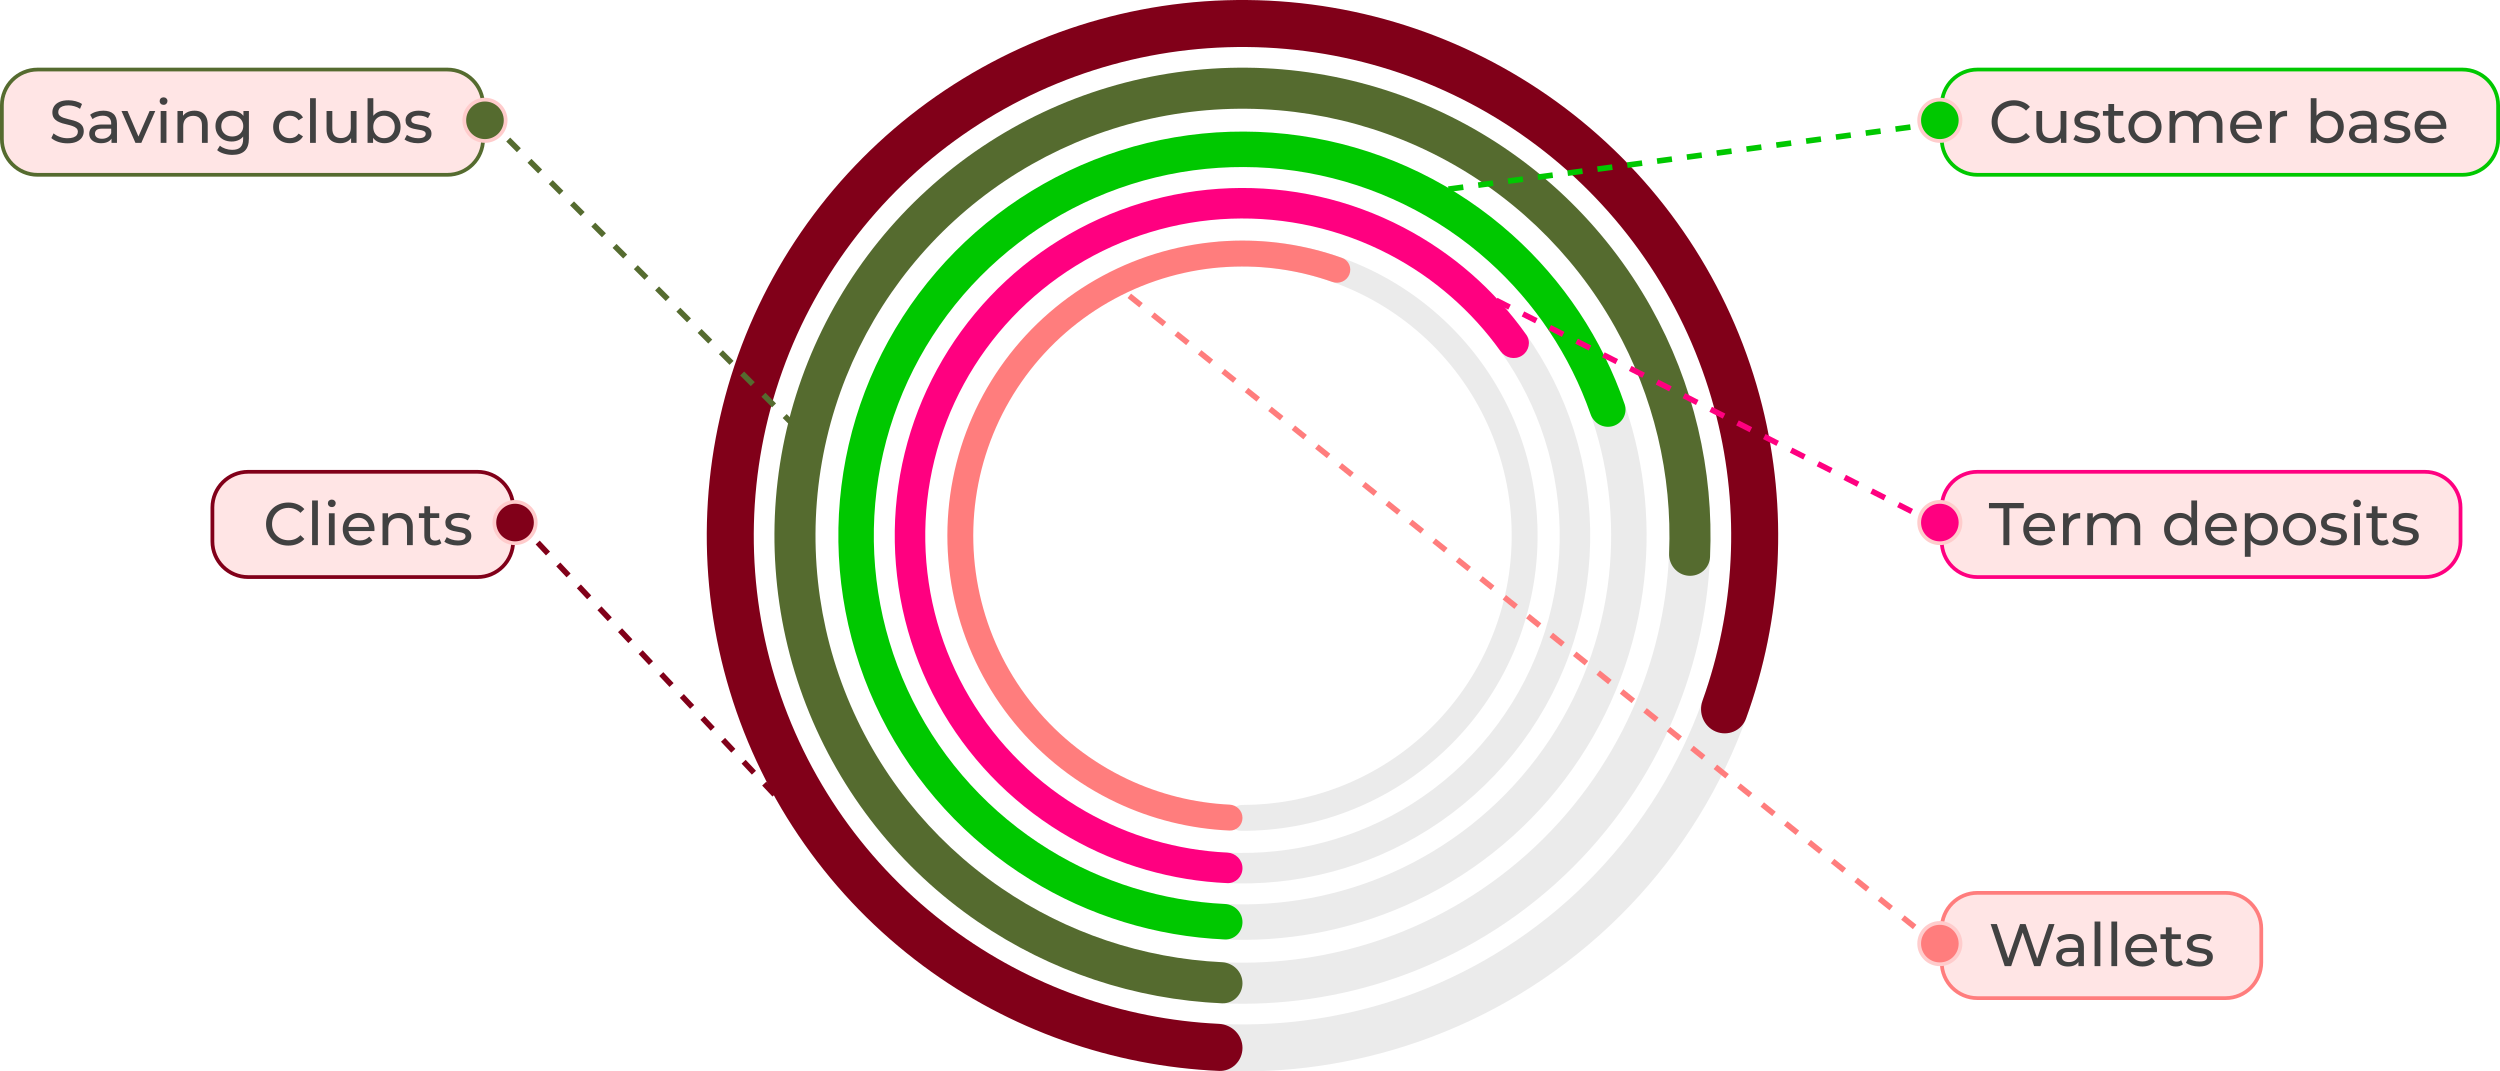 <svg width="665" height="285" viewBox="0 0 665 285" fill="none" xmlns="http://www.w3.org/2000/svg">
<path d="M466.749 142.5C470.201 142.5 473.014 145.3 472.863 148.749C472.077 166.658 467.918 184.276 460.585 200.674C452.4 218.976 440.445 235.345 425.502 248.711C410.559 262.078 392.963 272.14 373.865 278.241C356.755 283.708 338.783 285.884 320.898 284.676C317.454 284.444 314.983 281.337 315.367 277.906C315.75 274.475 318.842 272.02 322.288 272.238C338.423 273.259 354.626 271.263 370.061 266.332C387.483 260.766 403.535 251.586 417.167 239.393C430.799 227.199 441.705 212.266 449.171 195.57C455.786 180.778 459.57 164.897 460.347 148.749C460.513 145.301 463.296 142.5 466.749 142.5Z" fill="#EBEBEB"/>
<path d="M330.5 278.749C330.5 282.201 327.699 285.014 324.25 284.863C295.891 283.618 268.495 273.926 245.618 256.961C221.063 238.752 203.016 213.129 194.139 183.877C185.263 154.625 186.029 123.294 196.324 94.51C206.619 65.727 225.897 41.017 251.311 24.029C276.726 7.041 306.929 -1.323 337.462 0.17C367.995 1.664 397.238 12.936 420.873 32.323C444.508 51.71 461.283 78.184 468.719 107.835C475.648 135.461 474.128 164.48 464.434 191.161C463.255 194.406 459.585 195.918 456.395 194.598C453.205 193.278 451.704 189.625 452.87 186.375C461.546 162.178 462.868 135.9 456.592 110.876C449.808 83.827 434.506 59.676 412.944 41.99C391.383 24.304 364.705 14.02 336.851 12.658C308.997 11.295 281.444 18.926 258.259 34.423C235.074 49.92 217.488 72.463 208.096 98.721C198.705 124.979 198.006 153.561 206.103 180.247C214.201 206.932 230.665 230.307 253.065 246.918C273.788 262.286 298.574 271.112 324.251 272.347C327.699 272.513 330.5 275.296 330.5 278.749Z" fill="#810019"/>
<path d="M449.538 142.5C452.555 142.5 455.012 144.947 454.88 147.96C454.193 163.606 450.56 178.999 444.153 193.326C437.002 209.316 426.557 223.617 413.502 235.295C400.446 246.973 385.073 255.764 368.388 261.095C353.438 265.871 337.737 267.772 322.111 266.717C319.102 266.514 316.943 263.8 317.278 260.802C317.613 257.804 320.315 255.659 323.325 255.85C337.422 256.742 351.578 254.998 365.063 250.69C380.285 245.827 394.309 237.807 406.219 227.154C418.13 216.5 427.658 203.454 434.181 188.866C439.961 175.943 443.266 162.068 443.945 147.96C444.09 144.947 446.522 142.5 449.538 142.5Z" fill="#EBEBEB"/>
<path d="M330.5 261.538C330.5 264.555 328.053 267.012 325.04 266.88C301.859 265.863 279.384 258.384 260.177 245.237C239.466 231.061 223.523 210.955 214.439 187.558C205.356 164.16 203.556 138.564 209.276 114.126C214.997 89.688 227.969 67.549 246.493 50.614C265.017 33.678 288.227 22.737 313.079 19.225C337.931 15.713 363.264 19.794 385.755 30.933C408.247 42.073 426.846 59.749 439.114 81.646C450.491 101.951 455.93 125.005 454.87 148.184C454.733 151.197 452.066 153.414 449.062 153.144C446.057 152.875 443.854 150.22 443.979 147.206C444.85 126.223 439.885 105.369 429.585 86.985C418.393 67.01 401.425 50.884 380.907 40.722C360.389 30.56 337.279 26.837 314.608 30.041C291.936 33.245 270.763 43.226 253.864 58.675C236.965 74.125 225.131 94.321 219.912 116.615C214.694 138.909 216.336 162.26 224.622 183.604C232.909 204.949 247.453 223.291 266.347 236.223C283.736 248.126 304.063 254.936 325.04 255.945C328.053 256.09 330.5 258.522 330.5 261.538Z" fill="#556B2F"/>
<path d="M426.338 105.355C428.766 104.414 431.508 105.617 432.342 108.084C437.692 123.915 439.284 140.798 436.964 157.39C434.425 175.541 427.288 192.742 416.23 207.358C405.173 221.974 390.562 233.521 373.785 240.9C358.45 247.646 341.771 250.706 325.082 249.863C322.48 249.732 320.577 247.42 320.822 244.827C321.067 242.235 323.368 240.343 325.97 240.464C341.057 241.161 356.124 238.365 369.988 232.267C385.292 225.535 398.621 215.001 408.709 201.667C418.796 188.334 425.307 172.642 427.623 156.083C429.721 141.084 428.313 125.824 423.538 111.496C422.715 109.025 423.909 106.296 426.338 105.355Z" fill="#EBEBEB"/>
<path d="M330.5 245.284C330.5 247.889 328.387 250.011 325.785 249.897C307.483 249.093 289.661 243.624 274.028 233.972C257.056 223.494 243.334 208.501 234.396 190.669C225.458 172.837 221.658 152.871 223.42 133.002C225.183 113.134 232.438 94.148 244.374 78.168C256.311 62.188 272.458 49.843 291.01 42.516C309.562 35.189 329.786 33.167 349.421 36.678C369.056 40.189 387.327 49.093 402.19 62.395C415.88 74.647 426.182 90.184 432.145 107.506C432.993 109.969 431.557 112.597 429.06 113.336C426.562 114.075 423.95 112.645 423.091 110.186C417.631 94.541 408.286 80.508 395.9 69.423C382.341 57.288 365.673 49.165 347.761 45.963C329.849 42.76 311.399 44.604 294.475 51.288C277.551 57.973 262.82 69.234 251.931 83.812C241.042 98.39 234.423 115.711 232.815 133.836C231.208 151.961 234.674 170.176 242.828 186.443C250.981 202.71 263.5 216.388 278.983 225.947C293.127 234.679 309.234 239.658 325.786 240.455C328.387 240.58 330.5 242.68 330.5 245.284Z" fill="#00C800"/>
<path d="M380.603 69.619C381.873 67.772 384.406 67.297 386.195 68.647C401.422 80.129 412.756 96.063 418.593 114.289C424.843 133.805 424.435 154.844 417.434 174.103C410.432 193.362 397.234 209.752 379.91 220.698C363.731 230.92 344.811 235.855 325.764 234.879C323.526 234.764 321.89 232.774 322.103 230.543C322.316 228.312 324.297 226.686 326.536 226.791C343.791 227.603 360.917 223.099 375.575 213.837C391.379 203.851 403.419 188.9 409.807 171.33C416.194 153.761 416.566 134.568 410.864 116.764C405.576 100.251 395.34 85.8 381.592 75.341C379.809 73.984 379.334 71.466 380.603 69.619Z" fill="#EBEBEB"/>
<path d="M330.5 230.942C330.5 233.183 328.682 235.009 326.443 234.911C311.805 234.268 297.507 230.156 284.74 222.888C270.795 214.95 259.155 203.522 250.963 189.725C242.771 175.928 238.309 160.237 238.016 144.194C237.722 128.151 241.606 112.307 249.287 98.22C256.968 84.132 268.182 72.285 281.827 63.841C295.472 55.398 311.078 50.65 327.113 50.062C343.148 49.474 359.06 53.068 373.286 60.49C386.311 67.285 397.512 77.076 405.982 89.033C407.277 90.862 406.727 93.379 404.843 94.593C402.959 95.807 400.456 95.257 399.153 93.434C391.451 82.658 381.309 73.829 369.532 67.685C356.554 60.915 342.038 57.636 327.41 58.172C312.782 58.708 298.545 63.04 286.097 70.743C273.65 78.445 263.42 89.253 256.413 102.105C249.405 114.956 245.862 129.41 246.13 144.045C246.398 158.681 250.468 172.995 257.942 185.581C265.415 198.168 276.034 208.594 288.755 215.835C300.299 222.406 313.214 226.15 326.444 226.787C328.682 226.895 330.5 228.701 330.5 230.942Z" fill="#FF0080"/>
<path d="M321.367 68.001C321.135 66.114 322.478 64.388 324.374 64.239C334.047 63.482 343.787 64.524 353.098 67.323C363.51 70.453 373.158 75.711 381.431 82.765C389.704 89.818 396.421 98.513 401.158 108.299C405.895 118.085 408.547 128.748 408.947 139.612C409.347 150.476 407.486 161.305 403.481 171.413C399.477 181.52 393.417 190.686 385.685 198.329C377.953 205.972 368.718 211.925 358.565 215.812C349.485 219.288 339.848 221.043 330.145 220.999C328.243 220.991 326.777 219.368 326.869 217.468C326.961 215.569 328.576 214.112 330.478 214.113C339.227 214.115 347.913 212.515 356.102 209.38C365.365 205.834 373.79 200.403 380.843 193.431C387.897 186.458 393.425 178.097 397.078 168.876C400.731 159.656 402.429 149.777 402.064 139.865C401.699 129.954 399.28 120.227 394.959 111.3C390.638 102.373 384.509 94.44 376.962 88.006C369.415 81.571 360.614 76.774 351.115 73.919C342.718 71.395 333.938 70.437 325.213 71.083C323.316 71.223 321.598 69.889 321.367 68.001Z" fill="#EBEBEB"/>
<path d="M330.5 217.556C330.5 219.458 328.957 221.008 327.057 220.924C316.647 220.467 306.419 217.942 296.976 213.482C286.493 208.531 277.238 201.32 269.873 192.367C262.509 183.413 257.219 172.94 254.384 161.699C251.549 150.459 251.238 138.73 253.475 127.355C255.712 115.98 260.44 105.241 267.32 95.911C274.2 86.581 283.062 78.89 293.267 73.391C303.473 67.893 314.77 64.723 326.347 64.11C336.776 63.557 347.198 65.092 357.007 68.611C358.797 69.253 359.638 71.271 358.918 73.031C358.198 74.792 356.189 75.627 354.396 74.992C345.532 71.854 336.124 70.489 326.711 70.988C316.15 71.547 305.844 74.439 296.534 79.455C287.224 84.471 279.14 91.487 272.863 99.999C266.587 108.51 262.273 118.307 260.233 128.683C258.192 139.06 258.476 149.76 261.062 160.015C263.649 170.269 268.475 179.824 275.193 187.991C281.911 196.159 290.354 202.737 299.917 207.254C308.441 211.279 317.665 213.578 327.058 214.03C328.957 214.121 330.5 215.654 330.5 217.556Z" fill="#FF7D7D"/>
<line x1="137.547" y1="138.486" x2="223.636" y2="230.115" stroke="#810019" stroke-width="1.5" stroke-dasharray="4 4"/>
<line x1="129.53" y1="31.47" x2="214.53" y2="116.47" stroke="#556B2F" stroke-width="1.5" stroke-dasharray="4 4"/>
<line x1="516.1" y1="32.743" x2="382.1" y2="50.743" stroke="#00C800" stroke-width="1.5" stroke-dasharray="4 4"/>
<line x1="515.66" y1="139.669" x2="389.66" y2="75.669" stroke="#FF0080" stroke-width="1.5" stroke-dasharray="4 4"/>
<line x1="515.53" y1="251.585" x2="296.53" y2="75.585" stroke="#FF7D7D" stroke-width="1.5" stroke-dasharray="4 4"/>
<path d="M56.5 135C56.5 129.753 60.753 125.5 66 125.5H127C132.247 125.5 136.5 129.753 136.5 135V144C136.5 149.247 132.247 153.5 127 153.5H66C60.753 153.5 56.5 149.247 56.5 144V135Z" fill="#FFCCCC" fill-opacity="0.5" stroke="#810019"/>
<path d="M0.5 28C0.5 22.753 4.753 18.5 10 18.5H119C124.247 18.5 128.5 22.753 128.5 28V37C128.5 42.247 124.247 46.5 119 46.5H10C4.753 46.5 0.5 42.247 0.5 37V28Z" fill="#FFCCCC" fill-opacity="0.5" stroke="#556B2F"/>
<path d="M516.5 28C516.5 22.753 520.753 18.5 526 18.5H655C660.247 18.5 664.5 22.753 664.5 28V37C664.5 42.247 660.247 46.5 655 46.5H526C520.753 46.5 516.5 42.247 516.5 37V28Z" fill="#FFCCCC" fill-opacity="0.5" stroke="#00C800"/>
<path d="M516.5 135C516.5 129.753 520.753 125.5 526 125.5H645C650.247 125.5 654.5 129.753 654.5 135V144C654.5 149.247 650.247 153.5 645 153.5H526C520.753 153.5 516.5 149.247 516.5 144V135Z" fill="#FFCCCC" fill-opacity="0.5" stroke="#FF0080"/>
<path d="M516.5 247C516.5 241.753 520.753 237.5 526 237.5H592C597.247 237.5 601.5 241.753 601.5 247V256C601.5 261.247 597.247 265.5 592 265.5H526C520.753 265.5 516.5 261.247 516.5 256V247Z" fill="#FFCCCC" fill-opacity="0.5" stroke="#FF7D7D"/>
<circle cx="137" cy="139" r="5.5" fill="#810019" stroke="#FFCCCC"/>
<circle cx="129" cy="32" r="5.5" fill="#556B2F" stroke="#FFCCCC"/>
<circle cx="516" cy="32" r="5.5" fill="#00C800" stroke="#FFCCCC"/>
<circle cx="516" cy="139" r="5.5" fill="#FF0080" stroke="#FFCCCC"/>
<circle cx="516" cy="251" r="5.5" fill="#FF7D7D" stroke="#FFCCCC"/>
<path d="M76.688 145.128C75.835 145.128 75.045 144.989 74.32 144.712C73.605 144.424 72.981 144.024 72.448 143.512C71.925 142.989 71.515 142.381 71.216 141.688C70.917 140.995 70.768 140.232 70.768 139.4C70.768 138.568 70.917 137.805 71.216 137.112C71.515 136.419 71.931 135.816 72.464 135.304C72.997 134.781 73.621 134.381 74.336 134.104C75.061 133.816 75.851 133.672 76.704 133.672C77.568 133.672 78.363 133.821 79.088 134.12C79.824 134.408 80.448 134.84 80.96 135.416L79.92 136.424C79.493 135.976 79.013 135.645 78.48 135.432C77.947 135.208 77.376 135.096 76.768 135.096C76.139 135.096 75.552 135.203 75.008 135.416C74.475 135.629 74.011 135.928 73.616 136.312C73.221 136.696 72.912 137.155 72.688 137.688C72.475 138.211 72.368 138.781 72.368 139.4C72.368 140.019 72.475 140.595 72.688 141.128C72.912 141.651 73.221 142.104 73.616 142.488C74.011 142.872 74.475 143.171 75.008 143.384C75.552 143.597 76.139 143.704 76.768 143.704C77.376 143.704 77.947 143.597 78.48 143.384C79.013 143.16 79.493 142.819 79.92 142.36L80.96 143.368C80.448 143.944 79.824 144.381 79.088 144.68C78.363 144.979 77.563 145.128 76.688 145.128ZM83.019 145V133.128H84.555V145H83.019ZM87.487 145V136.52H89.023V145H87.487ZM88.255 134.888C87.957 134.888 87.706 134.792 87.503 134.6C87.311 134.408 87.215 134.173 87.215 133.896C87.215 133.608 87.311 133.368 87.503 133.176C87.706 132.984 87.957 132.888 88.255 132.888C88.554 132.888 88.799 132.984 88.991 133.176C89.194 133.357 89.295 133.587 89.295 133.864C89.295 134.152 89.199 134.397 89.007 134.6C88.815 134.792 88.565 134.888 88.255 134.888ZM95.732 145.096C94.825 145.096 94.025 144.909 93.332 144.536C92.649 144.163 92.116 143.651 91.732 143C91.359 142.349 91.172 141.603 91.172 140.76C91.172 139.917 91.353 139.171 91.716 138.52C92.089 137.869 92.596 137.363 93.236 137C93.887 136.627 94.617 136.44 95.428 136.44C96.249 136.44 96.975 136.621 97.604 136.984C98.233 137.347 98.724 137.859 99.076 138.52C99.439 139.171 99.62 139.933 99.62 140.808C99.62 140.872 99.615 140.947 99.604 141.032C99.604 141.117 99.599 141.197 99.588 141.272H92.372V140.168H98.788L98.164 140.552C98.175 140.008 98.063 139.523 97.828 139.096C97.593 138.669 97.268 138.339 96.852 138.104C96.447 137.859 95.972 137.736 95.428 137.736C94.895 137.736 94.42 137.859 94.004 138.104C93.588 138.339 93.263 138.675 93.028 139.112C92.793 139.539 92.676 140.029 92.676 140.584V140.84C92.676 141.405 92.804 141.912 93.06 142.36C93.327 142.797 93.695 143.139 94.164 143.384C94.633 143.629 95.172 143.752 95.78 143.752C96.281 143.752 96.735 143.667 97.14 143.496C97.556 143.325 97.919 143.069 98.228 142.728L99.076 143.72C98.692 144.168 98.212 144.509 97.636 144.744C97.071 144.979 96.436 145.096 95.732 145.096ZM106.281 136.44C106.974 136.44 107.582 136.573 108.105 136.84C108.638 137.107 109.054 137.512 109.353 138.056C109.652 138.6 109.801 139.288 109.801 140.12V145H108.265V140.296C108.265 139.475 108.062 138.856 107.657 138.44C107.262 138.024 106.702 137.816 105.977 137.816C105.433 137.816 104.958 137.923 104.553 138.136C104.148 138.349 103.833 138.664 103.609 139.08C103.396 139.496 103.289 140.013 103.289 140.632V145H101.753V136.52H103.225V138.808L102.985 138.2C103.262 137.645 103.689 137.213 104.265 136.904C104.841 136.595 105.513 136.44 106.281 136.44ZM115.556 145.096C114.702 145.096 114.041 144.867 113.572 144.408C113.102 143.949 112.868 143.293 112.868 142.44V134.664H114.404V142.376C114.404 142.835 114.516 143.187 114.74 143.432C114.974 143.677 115.305 143.8 115.732 143.8C116.212 143.8 116.612 143.667 116.932 143.4L117.412 144.504C117.177 144.707 116.894 144.856 116.564 144.952C116.244 145.048 115.908 145.096 115.556 145.096ZM111.428 137.784V136.52H116.836V137.784H111.428ZM121.701 145.096C120.997 145.096 120.325 145 119.685 144.808C119.055 144.616 118.559 144.381 118.197 144.104L118.837 142.888C119.199 143.133 119.647 143.341 120.181 143.512C120.714 143.683 121.258 143.768 121.812 143.768C122.527 143.768 123.039 143.667 123.349 143.464C123.669 143.261 123.829 142.979 123.829 142.616C123.829 142.349 123.733 142.141 123.541 141.992C123.349 141.843 123.093 141.731 122.773 141.656C122.463 141.581 122.117 141.517 121.733 141.464C121.349 141.4 120.965 141.325 120.581 141.24C120.197 141.144 119.845 141.016 119.525 140.856C119.205 140.685 118.949 140.456 118.757 140.168C118.565 139.869 118.469 139.475 118.469 138.984C118.469 138.472 118.613 138.024 118.901 137.64C119.189 137.256 119.594 136.963 120.117 136.76C120.65 136.547 121.279 136.44 122.005 136.44C122.559 136.44 123.119 136.509 123.685 136.648C124.261 136.776 124.73 136.963 125.093 137.208L124.437 138.424C124.053 138.168 123.653 137.992 123.237 137.896C122.821 137.8 122.405 137.752 121.989 137.752C121.317 137.752 120.815 137.864 120.485 138.088C120.154 138.301 119.989 138.579 119.989 138.92C119.989 139.208 120.085 139.432 120.277 139.592C120.479 139.741 120.735 139.859 121.045 139.944C121.365 140.029 121.717 140.104 122.101 140.168C122.485 140.221 122.869 140.296 123.253 140.392C123.637 140.477 123.983 140.6 124.293 140.76C124.613 140.92 124.869 141.144 125.061 141.432C125.263 141.72 125.365 142.104 125.365 142.584C125.365 143.096 125.215 143.539 124.917 143.912C124.618 144.285 124.197 144.579 123.653 144.792C123.109 144.995 122.458 145.096 121.701 145.096Z" fill="#414141"/>
<path d="M17.944 38.128C17.091 38.128 16.275 38 15.496 37.744C14.717 37.477 14.104 37.136 13.656 36.72L14.248 35.472C14.675 35.845 15.219 36.155 15.88 36.4C16.541 36.645 17.229 36.768 17.944 36.768C18.595 36.768 19.123 36.693 19.528 36.544C19.933 36.395 20.232 36.192 20.424 35.936C20.616 35.669 20.712 35.371 20.712 35.04C20.712 34.656 20.584 34.347 20.328 34.112C20.083 33.877 19.757 33.691 19.352 33.552C18.957 33.403 18.52 33.275 18.04 33.168C17.56 33.061 17.075 32.939 16.584 32.8C16.104 32.651 15.661 32.464 15.256 32.24C14.861 32.016 14.541 31.717 14.296 31.344C14.051 30.96 13.928 30.469 13.928 29.872C13.928 29.296 14.077 28.768 14.376 28.288C14.685 27.797 15.155 27.408 15.784 27.12C16.424 26.821 17.235 26.672 18.216 26.672C18.867 26.672 19.512 26.757 20.152 26.928C20.792 27.099 21.347 27.344 21.816 27.664L21.288 28.944C20.808 28.624 20.301 28.395 19.768 28.256C19.235 28.107 18.717 28.032 18.216 28.032C17.587 28.032 17.069 28.112 16.664 28.272C16.259 28.432 15.96 28.645 15.768 28.912C15.587 29.179 15.496 29.477 15.496 29.808C15.496 30.203 15.619 30.517 15.864 30.752C16.12 30.987 16.445 31.173 16.84 31.312C17.245 31.451 17.688 31.579 18.168 31.696C18.648 31.803 19.128 31.925 19.608 32.064C20.099 32.203 20.541 32.384 20.936 32.608C21.341 32.832 21.667 33.131 21.912 33.504C22.157 33.877 22.28 34.357 22.28 34.944C22.28 35.509 22.125 36.037 21.816 36.528C21.507 37.008 21.027 37.397 20.376 37.696C19.736 37.984 18.925 38.128 17.944 38.128ZM29.657 38V36.208L29.578 35.872V32.816C29.578 32.165 29.386 31.664 29.002 31.312C28.628 30.949 28.063 30.768 27.305 30.768C26.804 30.768 26.314 30.853 25.834 31.024C25.354 31.184 24.948 31.403 24.617 31.68L23.977 30.528C24.415 30.176 24.938 29.909 25.546 29.728C26.164 29.536 26.809 29.44 27.482 29.44C28.644 29.44 29.54 29.723 30.169 30.288C30.799 30.853 31.113 31.717 31.113 32.88V38H29.657ZM26.873 38.096C26.244 38.096 25.689 37.989 25.209 37.776C24.74 37.563 24.378 37.269 24.122 36.896C23.866 36.512 23.738 36.08 23.738 35.6C23.738 35.141 23.844 34.725 24.058 34.352C24.282 33.979 24.639 33.68 25.13 33.456C25.631 33.232 26.303 33.12 27.145 33.12H29.834V34.224H27.209C26.442 34.224 25.924 34.352 25.657 34.608C25.391 34.864 25.258 35.173 25.258 35.536C25.258 35.952 25.423 36.288 25.753 36.544C26.084 36.789 26.543 36.912 27.13 36.912C27.706 36.912 28.207 36.784 28.634 36.528C29.071 36.272 29.386 35.899 29.578 35.408L29.881 36.464C29.679 36.965 29.322 37.365 28.809 37.664C28.297 37.952 27.652 38.096 26.873 38.096ZM36.024 38L32.312 29.52H33.912L37.208 37.2H36.44L39.8 29.52H41.304L37.592 38H36.024ZM42.737 38V29.52H44.273V38H42.737ZM43.505 27.888C43.207 27.888 42.956 27.792 42.753 27.6C42.561 27.408 42.465 27.173 42.465 26.896C42.465 26.608 42.561 26.368 42.753 26.176C42.956 25.984 43.207 25.888 43.505 25.888C43.804 25.888 44.049 25.984 44.241 26.176C44.444 26.357 44.545 26.587 44.545 26.864C44.545 27.152 44.449 27.397 44.257 27.6C44.065 27.792 43.815 27.888 43.505 27.888ZM51.734 29.44C52.427 29.44 53.035 29.573 53.558 29.84C54.091 30.107 54.507 30.512 54.806 31.056C55.105 31.6 55.254 32.288 55.254 33.12V38H53.718V33.296C53.718 32.475 53.515 31.856 53.11 31.44C52.715 31.024 52.155 30.816 51.43 30.816C50.886 30.816 50.411 30.923 50.006 31.136C49.601 31.349 49.286 31.664 49.062 32.08C48.849 32.496 48.742 33.013 48.742 33.632V38H47.206V29.52H48.678V31.808L48.438 31.2C48.715 30.645 49.142 30.213 49.718 29.904C50.294 29.595 50.966 29.44 51.734 29.44ZM61.809 41.2C61.03 41.2 60.273 41.088 59.537 40.864C58.811 40.651 58.219 40.341 57.761 39.936L58.497 38.752C58.891 39.093 59.377 39.36 59.953 39.552C60.529 39.755 61.131 39.856 61.761 39.856C62.763 39.856 63.499 39.621 63.969 39.152C64.438 38.683 64.673 37.968 64.673 37.008V35.216L64.833 33.536L64.753 31.84V29.52H66.209V36.848C66.209 38.341 65.835 39.44 65.089 40.144C64.342 40.848 63.249 41.2 61.809 41.2ZM61.617 37.648C60.795 37.648 60.059 37.477 59.409 37.136C58.769 36.784 58.257 36.299 57.873 35.68C57.499 35.061 57.313 34.347 57.313 33.536C57.313 32.715 57.499 32 57.873 31.392C58.257 30.773 58.769 30.293 59.409 29.952C60.059 29.611 60.795 29.44 61.617 29.44C62.342 29.44 63.003 29.589 63.601 29.888C64.198 30.176 64.673 30.624 65.025 31.232C65.387 31.84 65.569 32.608 65.569 33.536C65.569 34.453 65.387 35.216 65.025 35.824C64.673 36.432 64.198 36.891 63.601 37.2C63.003 37.499 62.342 37.648 61.617 37.648ZM61.793 36.304C62.358 36.304 62.859 36.187 63.297 35.952C63.734 35.717 64.075 35.392 64.321 34.976C64.577 34.56 64.705 34.08 64.705 33.536C64.705 32.992 64.577 32.512 64.321 32.096C64.075 31.68 63.734 31.36 63.297 31.136C62.859 30.901 62.358 30.784 61.793 30.784C61.227 30.784 60.721 30.901 60.273 31.136C59.835 31.36 59.489 31.68 59.233 32.096C58.987 32.512 58.865 32.992 58.865 33.536C58.865 34.08 58.987 34.56 59.233 34.976C59.489 35.392 59.835 35.717 60.273 35.952C60.721 36.187 61.227 36.304 61.793 36.304ZM77.136 38.096C76.272 38.096 75.499 37.909 74.816 37.536C74.144 37.163 73.616 36.651 73.232 36C72.848 35.349 72.656 34.603 72.656 33.76C72.656 32.917 72.848 32.171 73.232 31.52C73.616 30.869 74.144 30.363 74.816 30C75.499 29.627 76.272 29.44 77.136 29.44C77.904 29.44 78.587 29.595 79.184 29.904C79.792 30.203 80.262 30.651 80.592 31.248L79.424 32C79.147 31.584 78.806 31.28 78.4 31.088C78.006 30.885 77.579 30.784 77.12 30.784C76.566 30.784 76.07 30.907 75.632 31.152C75.195 31.397 74.848 31.744 74.592 32.192C74.336 32.629 74.208 33.152 74.208 33.76C74.208 34.368 74.336 34.896 74.592 35.344C74.848 35.792 75.195 36.139 75.632 36.384C76.07 36.629 76.566 36.752 77.12 36.752C77.579 36.752 78.006 36.656 78.4 36.464C78.806 36.261 79.147 35.952 79.424 35.536L80.592 36.272C80.262 36.859 79.792 37.312 79.184 37.632C78.587 37.941 77.904 38.096 77.136 38.096ZM82.472 38V26.128H84.008V38H82.472ZM90.508 38.096C89.783 38.096 89.143 37.963 88.588 37.696C88.044 37.429 87.618 37.024 87.308 36.48C87.01 35.925 86.86 35.232 86.86 34.4V29.52H88.396V34.224C88.396 35.056 88.594 35.68 88.988 36.096C89.394 36.512 89.959 36.72 90.684 36.72C91.218 36.72 91.682 36.613 92.076 36.4C92.471 36.176 92.775 35.856 92.988 35.44C93.202 35.013 93.308 34.501 93.308 33.904V29.52H94.844V38H93.388V35.712L93.628 36.32C93.351 36.885 92.935 37.323 92.38 37.632C91.826 37.941 91.202 38.096 90.508 38.096ZM102.265 38.096C101.539 38.096 100.883 37.936 100.297 37.616C99.721 37.285 99.262 36.8 98.921 36.16C98.59 35.52 98.424 34.72 98.424 33.76C98.424 32.8 98.595 32 98.936 31.36C99.288 30.72 99.752 30.24 100.329 29.92C100.915 29.6 101.561 29.44 102.265 29.44C103.097 29.44 103.833 29.621 104.473 29.984C105.113 30.347 105.619 30.853 105.993 31.504C106.366 32.144 106.553 32.896 106.553 33.76C106.553 34.624 106.366 35.381 105.993 36.032C105.619 36.683 105.113 37.189 104.473 37.552C103.833 37.915 103.097 38.096 102.265 38.096ZM97.769 38V26.128H99.305V31.776L99.144 33.744L99.24 35.712V38H97.769ZM102.137 36.752C102.681 36.752 103.166 36.629 103.593 36.384C104.03 36.139 104.371 35.792 104.617 35.344C104.873 34.885 105.001 34.357 105.001 33.76C105.001 33.152 104.873 32.629 104.617 32.192C104.371 31.744 104.03 31.397 103.593 31.152C103.166 30.907 102.681 30.784 102.137 30.784C101.603 30.784 101.118 30.907 100.681 31.152C100.254 31.397 99.912 31.744 99.656 32.192C99.411 32.629 99.288 33.152 99.288 33.76C99.288 34.357 99.411 34.885 99.656 35.344C99.912 35.792 100.254 36.139 100.681 36.384C101.118 36.629 101.603 36.752 102.137 36.752ZM111.107 38.096C110.403 38.096 109.731 38 109.091 37.808C108.461 37.616 107.965 37.381 107.603 37.104L108.243 35.888C108.605 36.133 109.053 36.341 109.587 36.512C110.12 36.683 110.664 36.768 111.219 36.768C111.933 36.768 112.445 36.667 112.755 36.464C113.075 36.261 113.235 35.979 113.235 35.616C113.235 35.349 113.139 35.141 112.947 34.992C112.755 34.843 112.499 34.731 112.179 34.656C111.869 34.581 111.523 34.517 111.139 34.464C110.755 34.4 110.371 34.325 109.987 34.24C109.603 34.144 109.251 34.016 108.931 33.856C108.611 33.685 108.355 33.456 108.163 33.168C107.971 32.869 107.875 32.475 107.875 31.984C107.875 31.472 108.019 31.024 108.307 30.64C108.595 30.256 109 29.963 109.523 29.76C110.056 29.547 110.685 29.44 111.411 29.44C111.965 29.44 112.525 29.509 113.091 29.648C113.667 29.776 114.136 29.963 114.499 30.208L113.843 31.424C113.459 31.168 113.059 30.992 112.643 30.896C112.227 30.8 111.811 30.752 111.395 30.752C110.723 30.752 110.221 30.864 109.891 31.088C109.56 31.301 109.395 31.579 109.395 31.92C109.395 32.208 109.491 32.432 109.683 32.592C109.885 32.741 110.141 32.859 110.451 32.944C110.771 33.029 111.123 33.104 111.507 33.168C111.891 33.221 112.275 33.296 112.659 33.392C113.043 33.477 113.389 33.6 113.699 33.76C114.019 33.92 114.275 34.144 114.467 34.432C114.669 34.72 114.771 35.104 114.771 35.584C114.771 36.096 114.621 36.539 114.323 36.912C114.024 37.285 113.603 37.579 113.059 37.792C112.515 37.995 111.864 38.096 111.107 38.096Z" fill="#414141"/>
<path d="M535.688 38.128C534.835 38.128 534.045 37.989 533.32 37.712C532.605 37.424 531.981 37.024 531.448 36.512C530.925 35.989 530.515 35.381 530.216 34.688C529.917 33.995 529.768 33.232 529.768 32.4C529.768 31.568 529.917 30.805 530.216 30.112C530.515 29.419 530.931 28.816 531.464 28.304C531.997 27.781 532.621 27.381 533.336 27.104C534.061 26.816 534.851 26.672 535.704 26.672C536.568 26.672 537.363 26.821 538.088 27.12C538.824 27.408 539.448 27.84 539.96 28.416L538.92 29.424C538.493 28.976 538.013 28.645 537.48 28.432C536.947 28.208 536.376 28.096 535.768 28.096C535.139 28.096 534.552 28.203 534.008 28.416C533.475 28.629 533.011 28.928 532.616 29.312C532.221 29.696 531.912 30.155 531.688 30.688C531.475 31.211 531.368 31.781 531.368 32.4C531.368 33.019 531.475 33.595 531.688 34.128C531.912 34.651 532.221 35.104 532.616 35.488C533.011 35.872 533.475 36.171 534.008 36.384C534.552 36.597 535.139 36.704 535.768 36.704C536.376 36.704 536.947 36.597 537.48 36.384C538.013 36.16 538.493 35.819 538.92 35.36L539.96 36.368C539.448 36.944 538.824 37.381 538.088 37.68C537.363 37.979 536.563 38.128 535.688 38.128ZM545.321 38.096C544.596 38.096 543.956 37.963 543.401 37.696C542.857 37.429 542.43 37.024 542.121 36.48C541.822 35.925 541.673 35.232 541.673 34.4V29.52H543.209V34.224C543.209 35.056 543.406 35.68 543.801 36.096C544.206 36.512 544.772 36.72 545.497 36.72C546.03 36.72 546.494 36.613 546.889 36.4C547.284 36.176 547.588 35.856 547.801 35.44C548.014 35.013 548.121 34.501 548.121 33.904V29.52H549.657V38H548.201V35.712L548.441 36.32C548.164 36.885 547.748 37.323 547.193 37.632C546.638 37.941 546.014 38.096 545.321 38.096ZM555.013 38.096C554.309 38.096 553.637 38 552.997 37.808C552.368 37.616 551.872 37.381 551.509 37.104L552.149 35.888C552.512 36.133 552.96 36.341 553.493 36.512C554.026 36.683 554.57 36.768 555.125 36.768C555.84 36.768 556.352 36.667 556.661 36.464C556.981 36.261 557.141 35.979 557.141 35.616C557.141 35.349 557.045 35.141 556.853 34.992C556.661 34.843 556.405 34.731 556.085 34.656C555.776 34.581 555.429 34.517 555.045 34.464C554.661 34.4 554.277 34.325 553.893 34.24C553.509 34.144 553.157 34.016 552.837 33.856C552.517 33.685 552.261 33.456 552.069 33.168C551.877 32.869 551.781 32.475 551.781 31.984C551.781 31.472 551.925 31.024 552.213 30.64C552.501 30.256 552.906 29.963 553.429 29.76C553.962 29.547 554.592 29.44 555.317 29.44C555.872 29.44 556.432 29.509 556.997 29.648C557.573 29.776 558.042 29.963 558.405 30.208L557.749 31.424C557.365 31.168 556.965 30.992 556.549 30.896C556.133 30.8 555.717 30.752 555.301 30.752C554.629 30.752 554.128 30.864 553.797 31.088C553.466 31.301 553.301 31.579 553.301 31.92C553.301 32.208 553.397 32.432 553.589 32.592C553.792 32.741 554.048 32.859 554.357 32.944C554.677 33.029 555.029 33.104 555.413 33.168C555.797 33.221 556.181 33.296 556.565 33.392C556.949 33.477 557.296 33.6 557.605 33.76C557.925 33.92 558.181 34.144 558.373 34.432C558.576 34.72 558.677 35.104 558.677 35.584C558.677 36.096 558.528 36.539 558.229 36.912C557.93 37.285 557.509 37.579 556.965 37.792C556.421 37.995 555.77 38.096 555.013 38.096ZM563.509 38.096C562.655 38.096 561.994 37.867 561.525 37.408C561.055 36.949 560.821 36.293 560.821 35.44V27.664H562.357V35.376C562.357 35.835 562.469 36.187 562.693 36.432C562.927 36.677 563.258 36.8 563.685 36.8C564.165 36.8 564.565 36.667 564.885 36.4L565.365 37.504C565.13 37.707 564.847 37.856 564.517 37.952C564.197 38.048 563.861 38.096 563.509 38.096ZM559.381 30.784V29.52H564.789V30.784H559.381ZM570.572 38.096C569.719 38.096 568.962 37.909 568.3 37.536C567.639 37.163 567.116 36.651 566.732 36C566.348 35.339 566.156 34.592 566.156 33.76C566.156 32.917 566.348 32.171 566.732 31.52C567.116 30.869 567.639 30.363 568.3 30C568.962 29.627 569.719 29.44 570.572 29.44C571.415 29.44 572.167 29.627 572.828 30C573.5 30.363 574.023 30.869 574.396 31.52C574.78 32.16 574.972 32.907 574.972 33.76C574.972 34.603 574.78 35.349 574.396 36C574.023 36.651 573.5 37.163 572.828 37.536C572.167 37.909 571.415 38.096 570.572 38.096ZM570.572 36.752C571.116 36.752 571.602 36.629 572.028 36.384C572.466 36.139 572.807 35.792 573.052 35.344C573.298 34.885 573.42 34.357 573.42 33.76C573.42 33.152 573.298 32.629 573.052 32.192C572.807 31.744 572.466 31.397 572.028 31.152C571.602 30.907 571.116 30.784 570.572 30.784C570.028 30.784 569.543 30.907 569.116 31.152C568.69 31.397 568.348 31.744 568.092 32.192C567.836 32.629 567.708 33.152 567.708 33.76C567.708 34.357 567.836 34.885 568.092 35.344C568.348 35.792 568.69 36.139 569.116 36.384C569.543 36.629 570.028 36.752 570.572 36.752ZM587.705 29.44C588.387 29.44 588.99 29.573 589.513 29.84C590.035 30.107 590.441 30.512 590.729 31.056C591.027 31.6 591.177 32.288 591.177 33.12V38H589.641V33.296C589.641 32.475 589.449 31.856 589.065 31.44C588.681 31.024 588.142 30.816 587.449 30.816C586.937 30.816 586.489 30.923 586.105 31.136C585.721 31.349 585.422 31.664 585.209 32.08C585.006 32.496 584.905 33.013 584.905 33.632V38H583.369V33.296C583.369 32.475 583.177 31.856 582.793 31.44C582.419 31.024 581.881 30.816 581.177 30.816C580.675 30.816 580.233 30.923 579.849 31.136C579.465 31.349 579.166 31.664 578.953 32.08C578.739 32.496 578.633 33.013 578.633 33.632V38H577.097V29.52H578.569V31.776L578.329 31.2C578.595 30.645 579.006 30.213 579.561 29.904C580.115 29.595 580.761 29.44 581.497 29.44C582.307 29.44 583.006 29.643 583.593 30.048C584.179 30.443 584.563 31.045 584.745 31.856L584.121 31.6C584.377 30.949 584.825 30.427 585.465 30.032C586.105 29.637 586.851 29.44 587.705 29.44ZM597.779 38.096C596.872 38.096 596.072 37.909 595.379 37.536C594.696 37.163 594.163 36.651 593.779 36C593.406 35.349 593.219 34.603 593.219 33.76C593.219 32.917 593.4 32.171 593.763 31.52C594.136 30.869 594.643 30.363 595.283 30C595.934 29.627 596.664 29.44 597.475 29.44C598.296 29.44 599.022 29.621 599.651 29.984C600.28 30.347 600.771 30.859 601.123 31.52C601.486 32.171 601.667 32.933 601.667 33.808C601.667 33.872 601.662 33.947 601.651 34.032C601.651 34.117 601.646 34.197 601.635 34.272H594.419V33.168H600.835L600.211 33.552C600.222 33.008 600.11 32.523 599.875 32.096C599.64 31.669 599.315 31.339 598.899 31.104C598.494 30.859 598.019 30.736 597.475 30.736C596.942 30.736 596.467 30.859 596.051 31.104C595.635 31.339 595.31 31.675 595.075 32.112C594.84 32.539 594.723 33.029 594.723 33.584V33.84C594.723 34.405 594.851 34.912 595.107 35.36C595.374 35.797 595.742 36.139 596.211 36.384C596.68 36.629 597.219 36.752 597.827 36.752C598.328 36.752 598.782 36.667 599.187 36.496C599.603 36.325 599.966 36.069 600.275 35.728L601.123 36.72C600.739 37.168 600.259 37.509 599.683 37.744C599.118 37.979 598.483 38.096 597.779 38.096ZM603.8 38V29.52H605.272V31.824L605.128 31.248C605.362 30.661 605.757 30.213 606.312 29.904C606.866 29.595 607.549 29.44 608.36 29.44V30.928C608.296 30.917 608.232 30.912 608.168 30.912C608.114 30.912 608.061 30.912 608.008 30.912C607.186 30.912 606.536 31.157 606.056 31.648C605.576 32.139 605.336 32.848 605.336 33.776V38H603.8ZM619.155 38.096C618.43 38.096 617.774 37.936 617.187 37.616C616.611 37.285 616.152 36.8 615.811 36.16C615.48 35.52 615.315 34.72 615.315 33.76C615.315 32.8 615.486 32 615.827 31.36C616.179 30.72 616.643 30.24 617.219 29.92C617.806 29.6 618.451 29.44 619.155 29.44C619.987 29.44 620.723 29.621 621.363 29.984C622.003 30.347 622.51 30.853 622.883 31.504C623.256 32.144 623.443 32.896 623.443 33.76C623.443 34.624 623.256 35.381 622.883 36.032C622.51 36.683 622.003 37.189 621.363 37.552C620.723 37.915 619.987 38.096 619.155 38.096ZM614.659 38V26.128H616.195V31.776L616.035 33.744L616.131 35.712V38H614.659ZM619.027 36.752C619.571 36.752 620.056 36.629 620.483 36.384C620.92 36.139 621.262 35.792 621.507 35.344C621.763 34.885 621.891 34.357 621.891 33.76C621.891 33.152 621.763 32.629 621.507 32.192C621.262 31.744 620.92 31.397 620.483 31.152C620.056 30.907 619.571 30.784 619.027 30.784C618.494 30.784 618.008 30.907 617.571 31.152C617.144 31.397 616.803 31.744 616.547 32.192C616.302 32.629 616.179 33.152 616.179 33.76C616.179 34.357 616.302 34.885 616.547 35.344C616.803 35.792 617.144 36.139 617.571 36.384C618.008 36.629 618.494 36.752 619.027 36.752ZM630.751 38V36.208L630.671 35.872V32.816C630.671 32.165 630.479 31.664 630.095 31.312C629.722 30.949 629.157 30.768 628.399 30.768C627.898 30.768 627.407 30.853 626.927 31.024C626.447 31.184 626.042 31.403 625.711 31.68L625.071 30.528C625.509 30.176 626.031 29.909 626.639 29.728C627.258 29.536 627.903 29.44 628.575 29.44C629.738 29.44 630.634 29.723 631.263 30.288C631.893 30.853 632.207 31.717 632.207 32.88V38H630.751ZM627.967 38.096C627.338 38.096 626.783 37.989 626.303 37.776C625.834 37.563 625.471 37.269 625.215 36.896C624.959 36.512 624.831 36.08 624.831 35.6C624.831 35.141 624.938 34.725 625.151 34.352C625.375 33.979 625.733 33.68 626.223 33.456C626.725 33.232 627.397 33.12 628.239 33.12H630.927V34.224H628.303C627.535 34.224 627.018 34.352 626.751 34.608C626.485 34.864 626.351 35.173 626.351 35.536C626.351 35.952 626.517 36.288 626.847 36.544C627.178 36.789 627.637 36.912 628.223 36.912C628.799 36.912 629.301 36.784 629.727 36.528C630.165 36.272 630.479 35.899 630.671 35.408L630.975 36.464C630.773 36.965 630.415 37.365 629.903 37.664C629.391 37.952 628.746 38.096 627.967 38.096ZM637.482 38.096C636.778 38.096 636.106 38 635.466 37.808C634.836 37.616 634.34 37.381 633.978 37.104L634.618 35.888C634.98 36.133 635.428 36.341 635.962 36.512C636.495 36.683 637.039 36.768 637.594 36.768C638.308 36.768 638.82 36.667 639.13 36.464C639.45 36.261 639.61 35.979 639.61 35.616C639.61 35.349 639.514 35.141 639.322 34.992C639.13 34.843 638.874 34.731 638.554 34.656C638.244 34.581 637.898 34.517 637.514 34.464C637.13 34.4 636.746 34.325 636.362 34.24C635.978 34.144 635.626 34.016 635.306 33.856C634.986 33.685 634.73 33.456 634.538 33.168C634.346 32.869 634.25 32.475 634.25 31.984C634.25 31.472 634.394 31.024 634.682 30.64C634.97 30.256 635.375 29.963 635.898 29.76C636.431 29.547 637.06 29.44 637.786 29.44C638.34 29.44 638.9 29.509 639.466 29.648C640.042 29.776 640.511 29.963 640.874 30.208L640.218 31.424C639.834 31.168 639.434 30.992 639.018 30.896C638.602 30.8 638.186 30.752 637.77 30.752C637.098 30.752 636.596 30.864 636.266 31.088C635.935 31.301 635.77 31.579 635.77 31.92C635.77 32.208 635.866 32.432 636.058 32.592C636.26 32.741 636.516 32.859 636.826 32.944C637.146 33.029 637.498 33.104 637.882 33.168C638.266 33.221 638.65 33.296 639.034 33.392C639.418 33.477 639.764 33.6 640.074 33.76C640.394 33.92 640.65 34.144 640.842 34.432C641.044 34.72 641.146 35.104 641.146 35.584C641.146 36.096 640.996 36.539 640.698 36.912C640.399 37.285 639.978 37.579 639.434 37.792C638.89 37.995 638.239 38.096 637.482 38.096ZM646.841 38.096C645.935 38.096 645.135 37.909 644.441 37.536C643.759 37.163 643.225 36.651 642.841 36C642.468 35.349 642.281 34.603 642.281 33.76C642.281 32.917 642.463 32.171 642.825 31.52C643.199 30.869 643.705 30.363 644.345 30C644.996 29.627 645.727 29.44 646.537 29.44C647.359 29.44 648.084 29.621 648.713 29.984C649.343 30.347 649.833 30.859 650.185 31.52C650.548 32.171 650.729 32.933 650.729 33.808C650.729 33.872 650.724 33.947 650.713 34.032C650.713 34.117 650.708 34.197 650.697 34.272H643.481V33.168H649.897L649.273 33.552C649.284 33.008 649.172 32.523 648.937 32.096C648.703 31.669 648.377 31.339 647.961 31.104C647.556 30.859 647.081 30.736 646.537 30.736C646.004 30.736 645.529 30.859 645.113 31.104C644.697 31.339 644.372 31.675 644.137 32.112C643.903 32.539 643.785 33.029 643.785 33.584V33.84C643.785 34.405 643.913 34.912 644.169 35.36C644.436 35.797 644.804 36.139 645.273 36.384C645.743 36.629 646.281 36.752 646.889 36.752C647.391 36.752 647.844 36.667 648.249 36.496C648.665 36.325 649.028 36.069 649.337 35.728L650.185 36.72C649.801 37.168 649.321 37.509 648.745 37.744C648.18 37.979 647.545 38.096 646.841 38.096Z" fill="#414141"/>
<path d="M532.904 145V135.192H529.064V133.8H538.328V135.192H534.488V145H532.904ZM542.748 145.096C541.841 145.096 541.041 144.909 540.348 144.536C539.665 144.163 539.132 143.651 538.748 143C538.374 142.349 538.188 141.603 538.188 140.76C538.188 139.917 538.369 139.171 538.732 138.52C539.105 137.869 539.612 137.363 540.252 137C540.902 136.627 541.633 136.44 542.444 136.44C543.265 136.44 543.99 136.621 544.62 136.984C545.249 137.347 545.74 137.859 546.092 138.52C546.454 139.171 546.636 139.933 546.636 140.808C546.636 140.872 546.63 140.947 546.62 141.032C546.62 141.117 546.614 141.197 546.604 141.272H539.388V140.168H545.804L545.18 140.552C545.19 140.008 545.078 139.523 544.844 139.096C544.609 138.669 544.284 138.339 543.868 138.104C543.462 137.859 542.988 137.736 542.444 137.736C541.91 137.736 541.436 137.859 541.02 138.104C540.604 138.339 540.278 138.675 540.044 139.112C539.809 139.539 539.692 140.029 539.692 140.584V140.84C539.692 141.405 539.82 141.912 540.076 142.36C540.342 142.797 540.71 143.139 541.18 143.384C541.649 143.629 542.188 143.752 542.796 143.752C543.297 143.752 543.75 143.667 544.156 143.496C544.572 143.325 544.934 143.069 545.244 142.728L546.092 143.72C545.708 144.168 545.228 144.509 544.652 144.744C544.086 144.979 543.452 145.096 542.748 145.096ZM548.769 145V136.52H550.241V138.824L550.097 138.248C550.331 137.661 550.726 137.213 551.281 136.904C551.835 136.595 552.518 136.44 553.329 136.44V137.928C553.265 137.917 553.201 137.912 553.137 137.912C553.083 137.912 553.03 137.912 552.977 137.912C552.155 137.912 551.505 138.157 551.025 138.648C550.545 139.139 550.305 139.848 550.305 140.776V145H548.769ZM565.83 136.44C566.512 136.44 567.115 136.573 567.638 136.84C568.16 137.107 568.566 137.512 568.854 138.056C569.152 138.6 569.302 139.288 569.302 140.12V145H567.766V140.296C567.766 139.475 567.574 138.856 567.19 138.44C566.806 138.024 566.267 137.816 565.574 137.816C565.062 137.816 564.614 137.923 564.23 138.136C563.846 138.349 563.547 138.664 563.334 139.08C563.131 139.496 563.03 140.013 563.03 140.632V145H561.494V140.296C561.494 139.475 561.302 138.856 560.918 138.44C560.544 138.024 560.006 137.816 559.302 137.816C558.8 137.816 558.358 137.923 557.974 138.136C557.59 138.349 557.291 138.664 557.078 139.08C556.864 139.496 556.758 140.013 556.758 140.632V145H555.222V136.52H556.694V138.776L556.454 138.2C556.72 137.645 557.131 137.213 557.686 136.904C558.24 136.595 558.886 136.44 559.622 136.44C560.432 136.44 561.131 136.643 561.718 137.048C562.304 137.443 562.688 138.045 562.87 138.856L562.246 138.6C562.502 137.949 562.95 137.427 563.59 137.032C564.23 136.637 564.976 136.44 565.83 136.44ZM579.929 145.096C579.107 145.096 578.371 144.915 577.721 144.552C577.081 144.189 576.574 143.683 576.201 143.032C575.827 142.381 575.641 141.624 575.641 140.76C575.641 139.896 575.827 139.144 576.201 138.504C576.574 137.853 577.081 137.347 577.721 136.984C578.371 136.621 579.107 136.44 579.929 136.44C580.643 136.44 581.289 136.6 581.865 136.92C582.441 137.24 582.899 137.72 583.241 138.36C583.593 139 583.769 139.8 583.769 140.76C583.769 141.72 583.598 142.52 583.257 143.16C582.926 143.8 582.473 144.285 581.897 144.616C581.321 144.936 580.665 145.096 579.929 145.096ZM580.057 143.752C580.59 143.752 581.07 143.629 581.497 143.384C581.934 143.139 582.275 142.792 582.521 142.344C582.777 141.885 582.905 141.357 582.905 140.76C582.905 140.152 582.777 139.629 582.521 139.192C582.275 138.744 581.934 138.397 581.497 138.152C581.07 137.907 580.59 137.784 580.057 137.784C579.513 137.784 579.027 137.907 578.601 138.152C578.174 138.397 577.833 138.744 577.577 139.192C577.321 139.629 577.193 140.152 577.193 140.76C577.193 141.357 577.321 141.885 577.577 142.344C577.833 142.792 578.174 143.139 578.601 143.384C579.027 143.629 579.513 143.752 580.057 143.752ZM582.953 145V142.712L583.049 140.744L582.889 138.776V133.128H584.425V145H582.953ZM591.107 145.096C590.2 145.096 589.4 144.909 588.707 144.536C588.024 144.163 587.491 143.651 587.107 143C586.734 142.349 586.547 141.603 586.547 140.76C586.547 139.917 586.728 139.171 587.091 138.52C587.464 137.869 587.971 137.363 588.611 137C589.262 136.627 589.992 136.44 590.803 136.44C591.624 136.44 592.35 136.621 592.979 136.984C593.608 137.347 594.099 137.859 594.451 138.52C594.814 139.171 594.995 139.933 594.995 140.808C594.995 140.872 594.99 140.947 594.979 141.032C594.979 141.117 594.974 141.197 594.963 141.272H587.747V140.168H594.163L593.539 140.552C593.55 140.008 593.438 139.523 593.203 139.096C592.968 138.669 592.643 138.339 592.227 138.104C591.822 137.859 591.347 137.736 590.803 137.736C590.27 137.736 589.795 137.859 589.379 138.104C588.963 138.339 588.638 138.675 588.403 139.112C588.168 139.539 588.051 140.029 588.051 140.584V140.84C588.051 141.405 588.179 141.912 588.435 142.36C588.702 142.797 589.07 143.139 589.539 143.384C590.008 143.629 590.547 143.752 591.155 143.752C591.656 143.752 592.11 143.667 592.515 143.496C592.931 143.325 593.294 143.069 593.603 142.728L594.451 143.72C594.067 144.168 593.587 144.509 593.011 144.744C592.446 144.979 591.811 145.096 591.107 145.096ZM601.624 145.096C600.92 145.096 600.275 144.936 599.688 144.616C599.112 144.285 598.648 143.8 598.296 143.16C597.955 142.52 597.784 141.72 597.784 140.76C597.784 139.8 597.949 139 598.28 138.36C598.621 137.72 599.08 137.24 599.656 136.92C600.243 136.6 600.899 136.44 601.624 136.44C602.456 136.44 603.192 136.621 603.832 136.984C604.472 137.347 604.979 137.853 605.352 138.504C605.725 139.144 605.912 139.896 605.912 140.76C605.912 141.624 605.725 142.381 605.352 143.032C604.979 143.683 604.472 144.189 603.832 144.552C603.192 144.915 602.456 145.096 601.624 145.096ZM597.128 148.104V136.52H598.6V138.808L598.504 140.776L598.664 142.744V148.104H597.128ZM601.496 143.752C602.04 143.752 602.525 143.629 602.952 143.384C603.389 143.139 603.731 142.792 603.976 142.344C604.232 141.885 604.36 141.357 604.36 140.76C604.36 140.152 604.232 139.629 603.976 139.192C603.731 138.744 603.389 138.397 602.952 138.152C602.525 137.907 602.04 137.784 601.496 137.784C600.963 137.784 600.477 137.907 600.04 138.152C599.613 138.397 599.272 138.744 599.016 139.192C598.771 139.629 598.648 140.152 598.648 140.76C598.648 141.357 598.771 141.885 599.016 142.344C599.272 142.792 599.613 143.139 600.04 143.384C600.477 143.629 600.963 143.752 601.496 143.752ZM611.666 145.096C610.813 145.096 610.055 144.909 609.394 144.536C608.733 144.163 608.21 143.651 607.826 143C607.442 142.339 607.25 141.592 607.25 140.76C607.25 139.917 607.442 139.171 607.826 138.52C608.21 137.869 608.733 137.363 609.394 137C610.055 136.627 610.813 136.44 611.666 136.44C612.509 136.44 613.261 136.627 613.922 137C614.594 137.363 615.117 137.869 615.49 138.52C615.874 139.16 616.066 139.907 616.066 140.76C616.066 141.603 615.874 142.349 615.49 143C615.117 143.651 614.594 144.163 613.922 144.536C613.261 144.909 612.509 145.096 611.666 145.096ZM611.666 143.752C612.21 143.752 612.695 143.629 613.122 143.384C613.559 143.139 613.901 142.792 614.146 142.344C614.391 141.885 614.514 141.357 614.514 140.76C614.514 140.152 614.391 139.629 614.146 139.192C613.901 138.744 613.559 138.397 613.122 138.152C612.695 137.907 612.21 137.784 611.666 137.784C611.122 137.784 610.637 137.907 610.21 138.152C609.783 138.397 609.442 138.744 609.186 139.192C608.93 139.629 608.802 140.152 608.802 140.76C608.802 141.357 608.93 141.885 609.186 142.344C609.442 142.792 609.783 143.139 610.21 143.384C610.637 143.629 611.122 143.752 611.666 143.752ZM620.622 145.096C619.918 145.096 619.246 145 618.606 144.808C617.977 144.616 617.481 144.381 617.118 144.104L617.758 142.888C618.121 143.133 618.569 143.341 619.102 143.512C619.636 143.683 620.18 143.768 620.734 143.768C621.449 143.768 621.961 143.667 622.27 143.464C622.59 143.261 622.75 142.979 622.75 142.616C622.75 142.349 622.654 142.141 622.462 141.992C622.27 141.843 622.014 141.731 621.694 141.656C621.385 141.581 621.038 141.517 620.654 141.464C620.27 141.4 619.886 141.325 619.502 141.24C619.118 141.144 618.766 141.016 618.446 140.856C618.126 140.685 617.87 140.456 617.678 140.168C617.486 139.869 617.39 139.475 617.39 138.984C617.39 138.472 617.534 138.024 617.822 137.64C618.11 137.256 618.516 136.963 619.038 136.76C619.572 136.547 620.201 136.44 620.926 136.44C621.481 136.44 622.041 136.509 622.606 136.648C623.182 136.776 623.652 136.963 624.014 137.208L623.358 138.424C622.974 138.168 622.574 137.992 622.158 137.896C621.742 137.8 621.326 137.752 620.91 137.752C620.238 137.752 619.737 137.864 619.406 138.088C619.076 138.301 618.91 138.579 618.91 138.92C618.91 139.208 619.006 139.432 619.198 139.592C619.401 139.741 619.657 139.859 619.966 139.944C620.286 140.029 620.638 140.104 621.022 140.168C621.406 140.221 621.79 140.296 622.174 140.392C622.558 140.477 622.905 140.6 623.214 140.76C623.534 140.92 623.79 141.144 623.982 141.432C624.185 141.72 624.286 142.104 624.286 142.584C624.286 143.096 624.137 143.539 623.838 143.912C623.54 144.285 623.118 144.579 622.574 144.792C622.03 144.995 621.38 145.096 620.622 145.096ZM626.206 145V136.52H627.742V145H626.206ZM626.974 134.888C626.675 134.888 626.425 134.792 626.222 134.6C626.03 134.408 625.934 134.173 625.934 133.896C625.934 133.608 626.03 133.368 626.222 133.176C626.425 132.984 626.675 132.888 626.974 132.888C627.273 132.888 627.518 132.984 627.71 133.176C627.913 133.357 628.014 133.587 628.014 133.864C628.014 134.152 627.918 134.397 627.726 134.6C627.534 134.792 627.283 134.888 626.974 134.888ZM633.587 145.096C632.733 145.096 632.072 144.867 631.603 144.408C631.133 143.949 630.899 143.293 630.899 142.44V134.664H632.435V142.376C632.435 142.835 632.547 143.187 632.771 143.432C633.005 143.677 633.336 143.8 633.763 143.8C634.243 143.8 634.643 143.667 634.963 143.4L635.443 144.504C635.208 144.707 634.925 144.856 634.595 144.952C634.275 145.048 633.939 145.096 633.587 145.096ZM629.459 137.784V136.52H634.867V137.784H629.459ZM639.732 145.096C639.028 145.096 638.356 145 637.716 144.808C637.086 144.616 636.59 144.381 636.228 144.104L636.868 142.888C637.23 143.133 637.678 143.341 638.212 143.512C638.745 143.683 639.289 143.768 639.844 143.768C640.558 143.768 641.07 143.667 641.38 143.464C641.7 143.261 641.86 142.979 641.86 142.616C641.86 142.349 641.764 142.141 641.572 141.992C641.38 141.843 641.124 141.731 640.804 141.656C640.494 141.581 640.148 141.517 639.764 141.464C639.38 141.4 638.996 141.325 638.612 141.24C638.228 141.144 637.876 141.016 637.556 140.856C637.236 140.685 636.98 140.456 636.788 140.168C636.596 139.869 636.5 139.475 636.5 138.984C636.5 138.472 636.644 138.024 636.932 137.64C637.22 137.256 637.625 136.963 638.148 136.76C638.681 136.547 639.31 136.44 640.036 136.44C640.59 136.44 641.15 136.509 641.716 136.648C642.292 136.776 642.761 136.963 643.124 137.208L642.468 138.424C642.084 138.168 641.684 137.992 641.268 137.896C640.852 137.8 640.436 137.752 640.02 137.752C639.348 137.752 638.846 137.864 638.516 138.088C638.185 138.301 638.02 138.579 638.02 138.92C638.02 139.208 638.116 139.432 638.308 139.592C638.51 139.741 638.766 139.859 639.076 139.944C639.396 140.029 639.748 140.104 640.132 140.168C640.516 140.221 640.9 140.296 641.284 140.392C641.668 140.477 642.014 140.6 642.324 140.76C642.644 140.92 642.9 141.144 643.092 141.432C643.294 141.72 643.396 142.104 643.396 142.584C643.396 143.096 643.246 143.539 642.948 143.912C642.649 144.285 642.228 144.579 641.684 144.792C641.14 144.995 640.489 145.096 639.732 145.096Z" fill="#414141"/>
<path d="M533.256 257L529.512 245.8H531.16L534.6 256.136H533.768L537.336 245.8H538.808L542.296 256.136H541.496L544.984 245.8H546.504L542.76 257H541.08L537.816 247.416H538.248L534.968 257H533.256ZM552.861 257V255.208L552.781 254.872V251.816C552.781 251.165 552.589 250.664 552.205 250.312C551.831 249.949 551.266 249.768 550.509 249.768C550.007 249.768 549.517 249.853 549.037 250.024C548.557 250.184 548.151 250.403 547.821 250.68L547.181 249.528C547.618 249.176 548.141 248.909 548.749 248.728C549.367 248.536 550.013 248.44 550.685 248.44C551.847 248.44 552.743 248.723 553.373 249.288C554.002 249.853 554.317 250.717 554.317 251.88V257H552.861ZM550.077 257.096C549.447 257.096 548.893 256.989 548.413 256.776C547.943 256.563 547.581 256.269 547.325 255.896C547.069 255.512 546.941 255.08 546.941 254.6C546.941 254.141 547.047 253.725 547.261 253.352C547.485 252.979 547.842 252.68 548.333 252.456C548.834 252.232 549.506 252.12 550.349 252.12H553.037V253.224H550.413C549.645 253.224 549.127 253.352 548.861 253.608C548.594 253.864 548.461 254.173 548.461 254.536C548.461 254.952 548.626 255.288 548.957 255.544C549.287 255.789 549.746 255.912 550.333 255.912C550.909 255.912 551.41 255.784 551.837 255.528C552.274 255.272 552.589 254.899 552.781 254.408L553.085 255.464C552.882 255.965 552.525 256.365 552.013 256.664C551.501 256.952 550.855 257.096 550.077 257.096ZM557.159 257V245.128H558.695V257H557.159ZM561.628 257V245.128H563.164V257H561.628ZM569.873 257.096C568.966 257.096 568.166 256.909 567.473 256.536C566.79 256.163 566.257 255.651 565.873 255C565.499 254.349 565.313 253.603 565.313 252.76C565.313 251.917 565.494 251.171 565.857 250.52C566.23 249.869 566.737 249.363 567.377 249C568.027 248.627 568.758 248.44 569.569 248.44C570.39 248.44 571.115 248.621 571.745 248.984C572.374 249.347 572.865 249.859 573.217 250.52C573.579 251.171 573.761 251.933 573.761 252.808C573.761 252.872 573.755 252.947 573.745 253.032C573.745 253.117 573.739 253.197 573.729 253.272H566.513V252.168H572.929L572.305 252.552C572.315 252.008 572.203 251.523 571.969 251.096C571.734 250.669 571.409 250.339 570.993 250.104C570.587 249.859 570.113 249.736 569.569 249.736C569.035 249.736 568.561 249.859 568.145 250.104C567.729 250.339 567.403 250.675 567.169 251.112C566.934 251.539 566.817 252.029 566.817 252.584V252.84C566.817 253.405 566.945 253.912 567.201 254.36C567.467 254.797 567.835 255.139 568.305 255.384C568.774 255.629 569.313 255.752 569.921 255.752C570.422 255.752 570.875 255.667 571.281 255.496C571.697 255.325 572.059 255.069 572.369 254.728L573.217 255.72C572.833 256.168 572.353 256.509 571.777 256.744C571.211 256.979 570.577 257.096 569.873 257.096ZM578.806 257.096C577.952 257.096 577.291 256.867 576.822 256.408C576.352 255.949 576.118 255.293 576.118 254.44V246.664H577.654V254.376C577.654 254.835 577.766 255.187 577.99 255.432C578.224 255.677 578.555 255.8 578.982 255.8C579.462 255.8 579.862 255.667 580.182 255.4L580.662 256.504C580.427 256.707 580.144 256.856 579.814 256.952C579.494 257.048 579.158 257.096 578.806 257.096ZM574.678 249.784V248.52H580.086V249.784H574.678ZM584.951 257.096C584.247 257.096 583.575 257 582.935 256.808C582.305 256.616 581.809 256.381 581.447 256.104L582.087 254.888C582.449 255.133 582.897 255.341 583.431 255.512C583.964 255.683 584.508 255.768 585.062 255.768C585.777 255.768 586.289 255.667 586.599 255.464C586.919 255.261 587.079 254.979 587.079 254.616C587.079 254.349 586.983 254.141 586.791 253.992C586.599 253.843 586.343 253.731 586.023 253.656C585.713 253.581 585.367 253.517 584.983 253.464C584.599 253.4 584.215 253.325 583.831 253.24C583.447 253.144 583.095 253.016 582.775 252.856C582.455 252.685 582.199 252.456 582.007 252.168C581.815 251.869 581.719 251.475 581.719 250.984C581.719 250.472 581.863 250.024 582.151 249.64C582.439 249.256 582.844 248.963 583.367 248.76C583.9 248.547 584.529 248.44 585.255 248.44C585.809 248.44 586.369 248.509 586.935 248.648C587.511 248.776 587.98 248.963 588.343 249.208L587.687 250.424C587.303 250.168 586.903 249.992 586.487 249.896C586.071 249.8 585.655 249.752 585.239 249.752C584.567 249.752 584.065 249.864 583.735 250.088C583.404 250.301 583.239 250.579 583.239 250.92C583.239 251.208 583.335 251.432 583.527 251.592C583.729 251.741 583.985 251.859 584.295 251.944C584.615 252.029 584.967 252.104 585.351 252.168C585.735 252.221 586.119 252.296 586.503 252.392C586.887 252.477 587.233 252.6 587.543 252.76C587.863 252.92 588.119 253.144 588.311 253.432C588.513 253.72 588.615 254.104 588.615 254.584C588.615 255.096 588.465 255.539 588.167 255.912C587.868 256.285 587.447 256.579 586.903 256.792C586.359 256.995 585.708 257.096 584.951 257.096Z" fill="#414141"/>
</svg>
